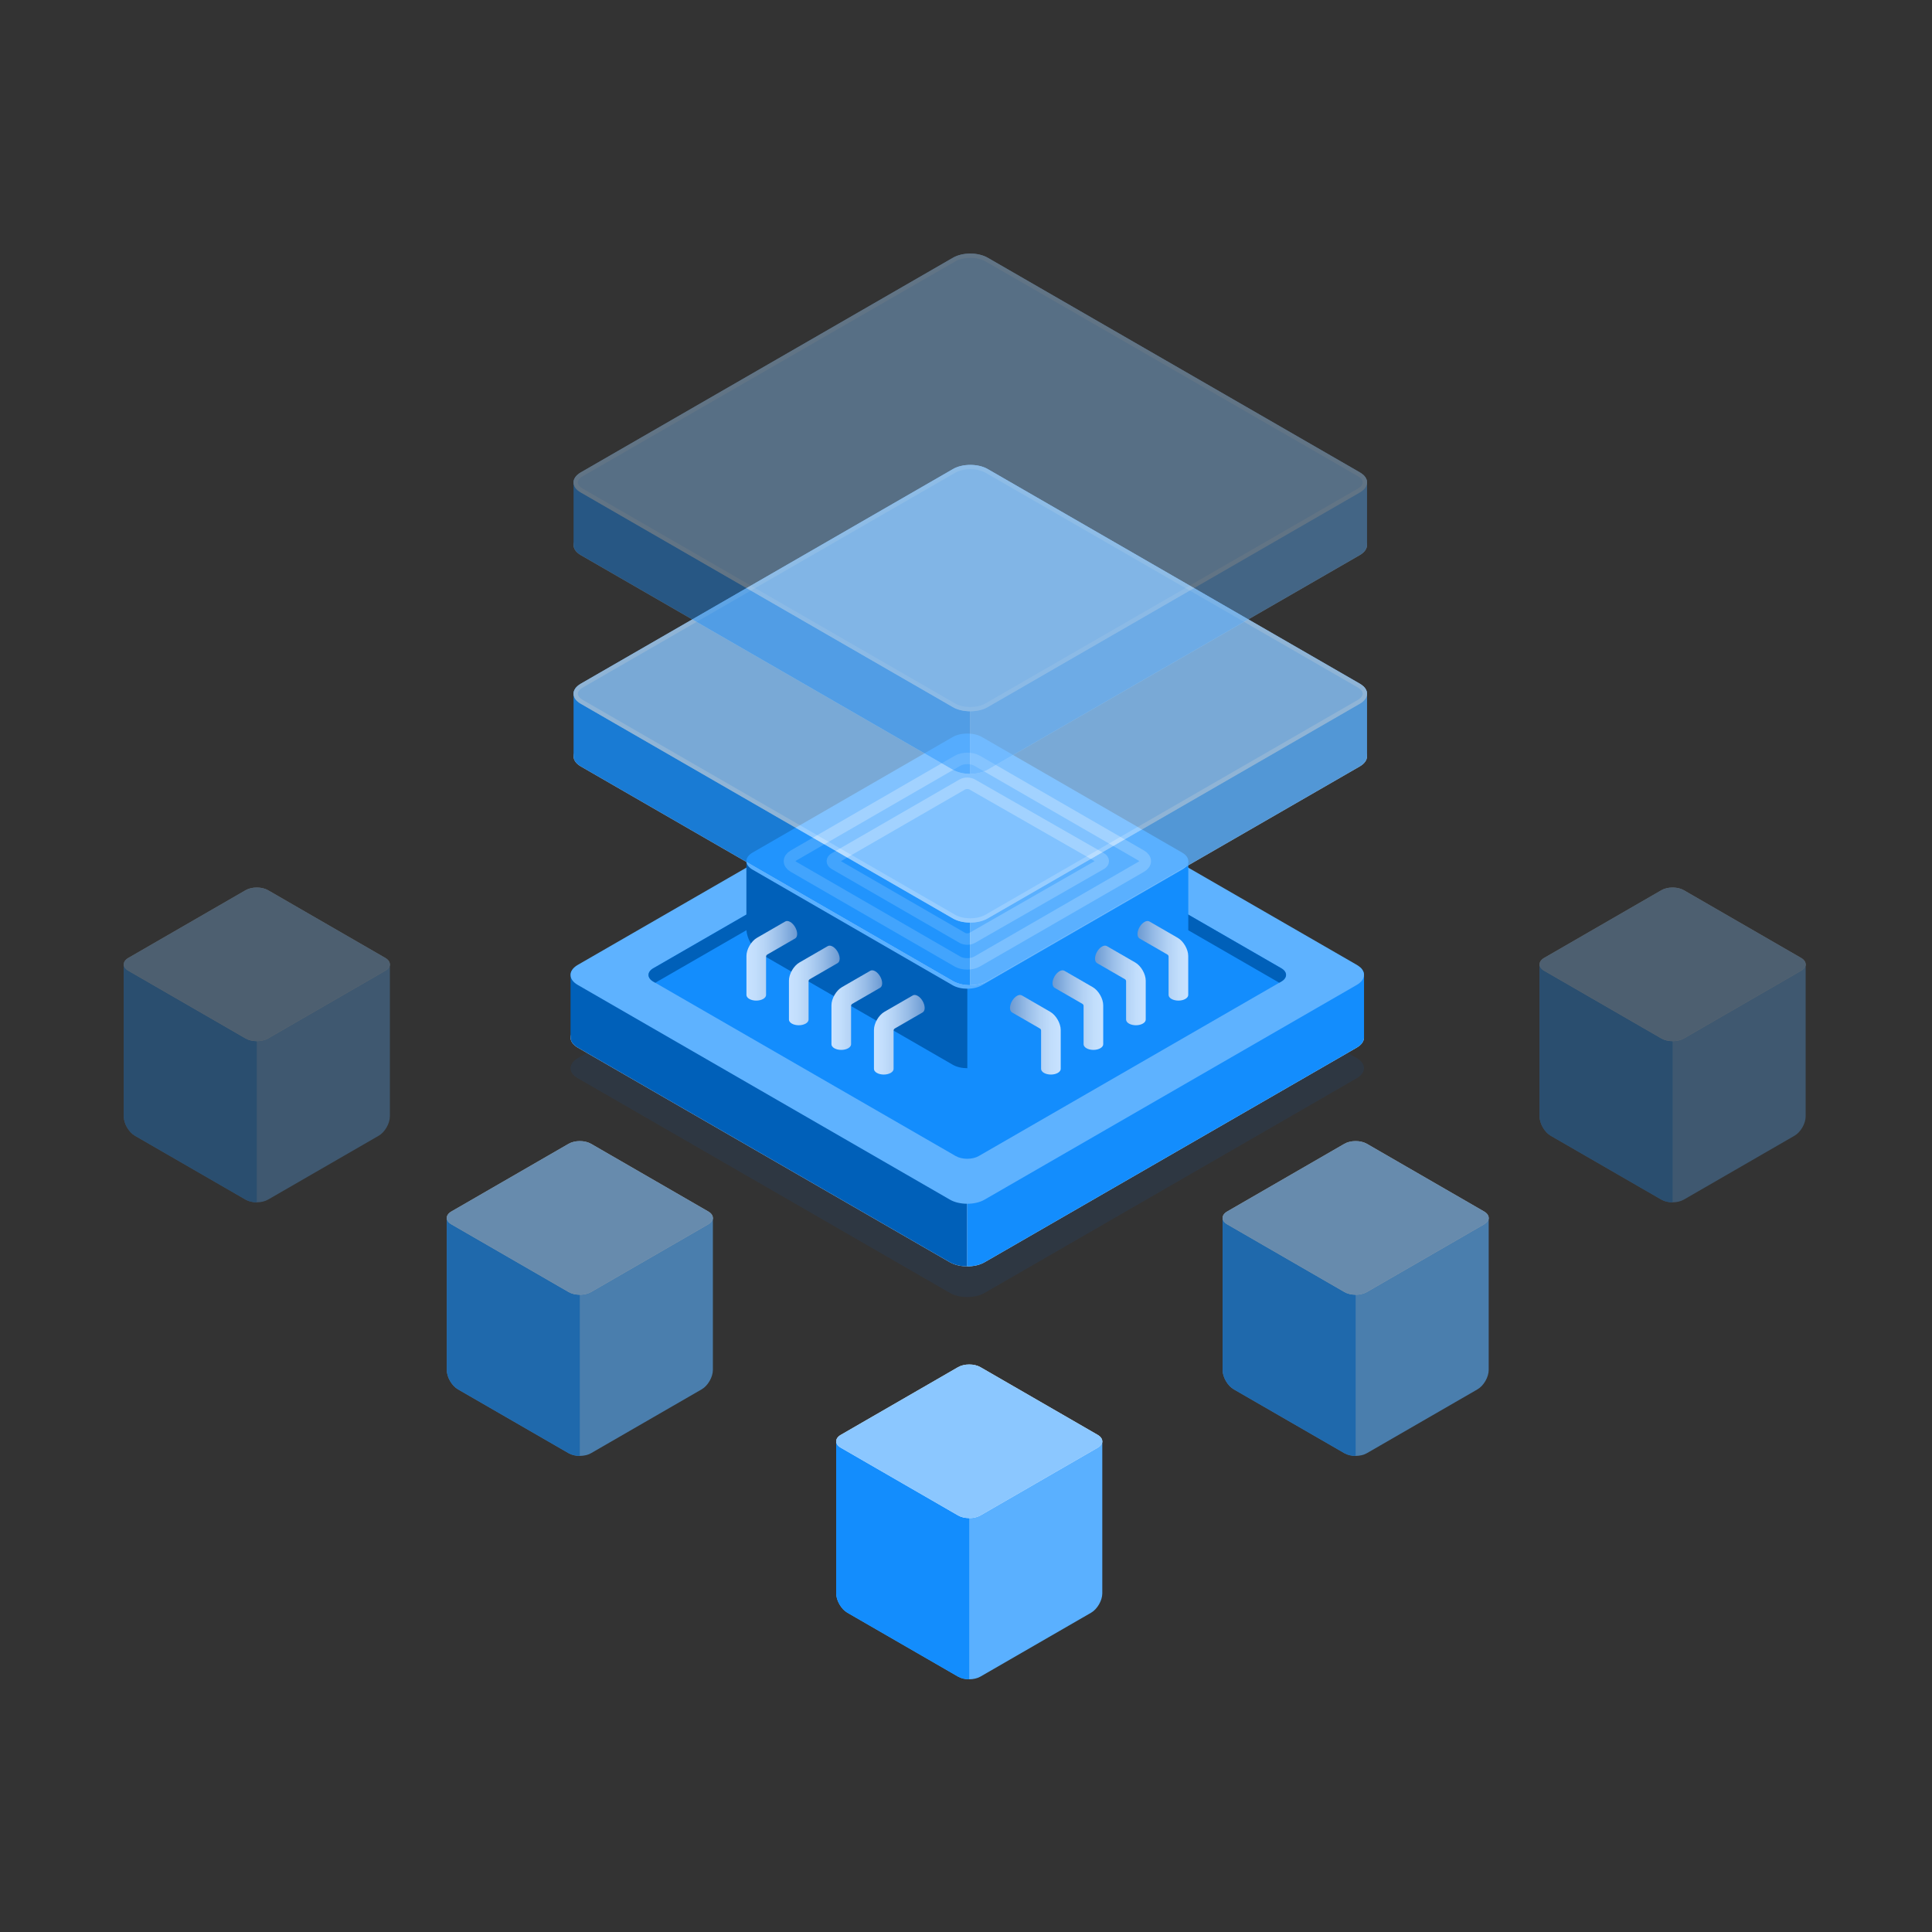 <svg width="240" height="240" viewBox="0 0 240 240" fill="none" xmlns="http://www.w3.org/2000/svg">
<rect x="0" y="0" width="240" height="240" fill="#333333" stroke="none"/>
<g clip-path="url(#clip0_64_45793)">
<path opacity="0.15" d="M168.549 133.935L122.31 160.61C121.713 160.958 120.934 161.124 120.155 161.124C119.376 161.124 118.596 160.958 117.999 160.61L71.77 133.938C71.173 133.599 70.875 133.15 70.875 132.695C70.875 132.372 71.032 132.04 71.347 131.758C71.464 131.65 71.604 131.543 71.77 131.451L118.009 104.784C119.195 104.096 121.126 104.096 122.32 104.784L168.549 131.448C169.735 132.135 169.735 133.255 168.549 133.935Z" fill="#15519B"/>
<path d="M168.549 130.131L122.31 156.798C121.713 157.147 120.934 157.313 120.155 157.313C119.376 157.313 118.605 157.147 118.008 156.807L71.77 130.135C71.173 129.787 70.875 129.339 70.875 128.892C70.875 128.436 71.173 127.988 71.77 127.648L78.038 124.034L118.01 100.973C119.195 100.285 121.127 100.285 122.321 100.973L168.549 127.644C169.735 128.324 169.735 129.443 168.549 130.131Z" fill="#DCEEFF"/>
<path d="M120.155 148.326V157.313C119.376 157.313 118.605 157.147 118.008 156.807L71.77 130.135C71.173 129.787 70.875 129.339 70.875 128.892V121.107C70.875 120.784 71.032 120.452 71.347 120.17L78.037 124.033L120.155 148.326Z" fill="#0060B9"/>
<path d="M120.155 148.326V157.313C120.934 157.313 121.705 157.147 122.301 156.807L168.549 130.132C169.146 129.784 169.445 129.336 169.445 128.888V121.103C169.445 120.78 169.287 120.449 168.973 120.167L162.282 124.03L120.155 148.326Z" fill="#138DFD"/>
<path d="M168.549 122.347L122.31 149.022C121.713 149.37 120.934 149.535 120.155 149.535C119.376 149.535 118.596 149.37 117.999 149.022L71.77 122.35C71.173 122.01 70.875 121.563 70.875 121.107C70.875 120.784 71.032 120.452 71.347 120.17C71.464 120.062 71.604 119.954 71.77 119.863L118.009 93.196C119.195 92.508 121.126 92.508 122.32 93.196L168.549 119.859C169.735 120.547 169.735 121.667 168.549 122.347Z" fill="#5EB2FF"/>
<path d="M118.727 98.612L81.154 120.281C80.361 120.739 80.361 121.482 81.154 121.939L118.717 143.605C119.51 144.063 120.796 144.063 121.589 143.605L159.161 121.936C159.954 121.478 159.954 120.736 159.161 120.278L121.599 98.612C120.806 98.154 119.521 98.154 118.727 98.612Z" fill="#138DFD"/>
<path d="M159.162 120.277L121.599 98.611C121.203 98.382 120.683 98.267 120.163 98.267V99.726L158.914 122.078L159.162 121.935C159.955 121.478 159.955 120.736 159.162 120.277Z" fill="#0060B9"/>
<path d="M120.164 98.269C119.644 98.268 119.124 98.383 118.727 98.612L81.154 120.281C80.361 120.739 80.361 121.482 81.154 121.939L81.402 122.082L120.164 99.727V98.269Z" fill="#0060B9"/>
<path d="M120.469 111.166L131.592 104.765C131.764 104.665 131.765 104.504 131.592 104.404L120.469 97.982C120.296 97.882 120.016 97.882 119.844 97.982L108.739 104.403C108.567 104.504 108.567 104.665 108.739 104.765L119.844 111.166C120.016 111.265 120.296 111.265 120.469 111.166Z" stroke="white" stroke-width="1.423" stroke-miterlimit="10" stroke-linecap="round"/>
<path d="M120.166 106.971V132.696C120.826 132.696 121.487 132.551 121.99 132.26L145.789 118.52C146.796 117.938 147.613 116.524 147.613 115.361V106.971H120.166Z" fill="#138DFD"/>
<path d="M92.719 106.971V115.361C92.719 116.524 93.535 117.938 94.543 118.52L118.342 132.26C118.846 132.551 119.506 132.696 120.165 132.696V106.971H92.719Z" fill="#0060B9"/>
<path d="M118.333 122.387L93.475 108.025C92.467 107.443 92.468 106.5 93.475 105.919L118.342 91.561C119.35 90.98 120.983 90.98 121.989 91.561L146.857 105.919C147.865 106.5 147.865 107.443 146.857 108.025L121.98 122.387C120.973 122.969 119.34 122.969 118.333 122.387Z" fill="#5AB0FF"/>
<path d="M98.574 106.272L118.95 94.504C119.621 94.115 120.71 94.115 121.381 94.504L141.766 106.273C142.438 106.661 142.438 107.289 141.766 107.676L121.372 119.446C120.701 119.834 119.612 119.834 118.94 119.446L98.573 107.677C97.902 107.288 97.903 106.66 98.574 106.272Z" stroke="white" stroke-width="1.423" stroke-miterlimit="10" stroke-linecap="round"/>
<path d="M120.765 97.446L136.801 106.62C137.136 106.814 137.136 107.128 136.801 107.323L120.765 116.508C120.429 116.702 119.884 116.702 119.549 116.508L103.649 107.326C103.313 107.132 103.313 106.817 103.649 106.624L119.549 97.446C119.884 97.252 120.428 97.252 120.765 97.446Z" stroke="white" stroke-width="1.423" stroke-miterlimit="10" stroke-linecap="round"/>
<path d="M99.028 116.021C99.028 115.471 98.641 114.802 98.165 114.526C97.922 114.386 97.704 114.376 97.548 114.471L97.547 114.47L94.027 116.504C93.312 116.917 92.726 117.931 92.726 118.757V123.594C92.726 123.774 92.845 123.954 93.083 124.092C93.56 124.367 94.332 124.367 94.808 124.092C95.046 123.954 95.165 123.774 95.165 123.594V118.837C95.165 118.73 95.222 118.631 95.315 118.577L98.771 116.582C98.773 116.58 98.775 116.579 98.777 116.577L98.786 116.572L98.786 116.571C98.935 116.478 99.028 116.289 99.028 116.021Z" fill="url(#paint0_linear_64_45793)"/>
<path d="M104.308 119.083C104.308 118.533 103.922 117.864 103.445 117.588C103.202 117.448 102.985 117.439 102.828 117.533L102.827 117.532L99.306 119.566C98.591 119.979 98.006 120.993 98.006 121.819V126.656C98.006 126.836 98.125 127.016 98.363 127.154C98.839 127.429 99.611 127.429 100.087 127.154C100.325 127.017 100.444 126.836 100.444 126.655V121.899C100.444 121.792 100.502 121.692 100.595 121.639L104.05 119.643C104.052 119.642 104.054 119.641 104.057 119.64L104.066 119.634L104.066 119.633C104.215 119.54 104.308 119.351 104.308 119.083Z" fill="url(#paint1_linear_64_45793)"/>
<path d="M109.587 122.145C109.587 121.595 109.201 120.926 108.725 120.65C108.482 120.51 108.265 120.501 108.108 120.596V120.595L104.586 122.628C103.871 123.041 103.286 124.055 103.286 124.881V129.718C103.286 129.898 103.405 130.078 103.643 130.216C104.12 130.491 104.892 130.491 105.368 130.216C105.606 130.078 105.725 129.898 105.725 129.718V124.961C105.725 124.854 105.782 124.755 105.875 124.701L109.331 122.706C109.333 122.704 109.335 122.703 109.337 122.702L109.346 122.697L109.346 122.695C109.495 122.602 109.587 122.413 109.587 122.145Z" fill="url(#paint2_linear_64_45793)"/>
<path d="M114.868 125.208C114.868 124.657 114.482 123.988 114.005 123.713C113.763 123.573 113.545 123.563 113.388 123.658L109.866 125.691C109.151 126.104 108.566 127.117 108.566 127.943V132.78C108.566 132.961 108.685 133.141 108.923 133.278C109.4 133.554 110.172 133.554 110.648 133.279C110.886 133.141 111.005 132.961 111.005 132.78V128.024C111.005 127.917 111.062 127.817 111.155 127.764L114.611 125.768C114.613 125.767 114.615 125.766 114.618 125.764L114.627 125.759L114.626 125.757C114.775 125.664 114.868 125.476 114.868 125.208Z" fill="url(#paint3_linear_64_45793)"/>
<path d="M141.304 116.021C141.304 115.471 141.691 114.802 142.167 114.526C142.409 114.386 142.627 114.376 142.784 114.471L142.785 114.47L146.306 116.504C147.021 116.917 147.606 117.931 147.606 118.757V123.594C147.606 123.774 147.487 123.954 147.249 124.092C146.772 124.367 146 124.367 145.524 124.092C145.286 123.954 145.167 123.774 145.167 123.594V118.837C145.167 118.73 145.11 118.631 145.017 118.577L141.561 116.582C141.558 116.58 141.556 116.579 141.554 116.577L141.545 116.572L141.546 116.571C141.397 116.478 141.304 116.289 141.304 116.021Z" fill="url(#paint4_linear_64_45793)"/>
<path d="M136.024 119.083C136.024 118.533 136.41 117.864 136.887 117.588C137.129 117.448 137.347 117.439 137.504 117.533L137.504 117.532L141.025 119.566C141.74 119.979 142.326 120.993 142.326 121.819V126.656C142.326 126.836 142.207 127.016 141.969 127.154C141.492 127.429 140.72 127.429 140.244 127.154C140.006 127.017 139.887 126.836 139.887 126.655V121.899C139.887 121.792 139.83 121.692 139.737 121.639L136.281 119.643C136.278 119.642 136.276 119.641 136.274 119.64L136.265 119.634L136.266 119.633C136.117 119.54 136.024 119.351 136.024 119.083Z" fill="url(#paint5_linear_64_45793)"/>
<path d="M130.744 122.145C130.744 121.595 131.13 120.926 131.607 120.65C131.849 120.51 132.067 120.501 132.224 120.596L132.224 120.595L135.745 122.628C136.46 123.041 137.045 124.055 137.045 124.881V129.718C137.045 129.898 136.926 130.078 136.688 130.216C136.212 130.491 135.44 130.491 134.964 130.216C134.726 130.078 134.606 129.898 134.607 129.718V124.961C134.607 124.854 134.55 124.755 134.457 124.701L131 122.706C130.998 122.704 130.996 122.703 130.994 122.702L130.985 122.697L130.985 122.695C130.837 122.602 130.744 122.413 130.744 122.145Z" fill="url(#paint6_linear_64_45793)"/>
<path d="M125.464 125.208C125.464 124.657 125.85 123.988 126.326 123.713C126.569 123.573 126.787 123.563 126.943 123.658L126.944 123.657L130.465 125.691C131.181 126.104 131.766 127.117 131.766 127.943V132.78C131.766 132.961 131.646 133.141 131.408 133.278C130.932 133.554 130.16 133.554 129.684 133.279C129.446 133.141 129.327 132.961 129.327 132.78V128.024C129.327 127.917 129.27 127.817 129.177 127.764L125.72 125.768C125.718 125.767 125.716 125.766 125.714 125.764L125.705 125.759L125.705 125.757C125.556 125.664 125.464 125.476 125.464 125.208Z" fill="url(#paint7_linear_64_45793)"/>
<g opacity="0.8">
<path d="M168.924 95.201L122.685 121.868C122.088 122.217 121.309 122.383 120.53 122.383C119.751 122.383 118.98 122.217 118.383 121.877L72.145 95.205C71.548 94.857 71.25 94.409 71.25 93.962C71.25 93.506 71.548 93.058 72.145 92.718L78.413 89.104L118.385 66.043C119.57 65.355 121.502 65.355 122.696 66.043L168.924 92.714C170.11 93.394 170.11 94.513 168.924 95.201Z" fill="#DCEEFF"/>
<path d="M120.53 113.396V122.383C119.751 122.383 118.98 122.217 118.383 121.877L72.145 95.205C71.548 94.857 71.25 94.409 71.25 93.962V86.177C71.25 85.854 71.407 85.522 71.722 85.24L78.412 89.103L120.53 113.396Z" fill="#138DFD"/>
<path d="M120.53 113.396V122.383C121.309 122.383 122.08 122.217 122.676 121.877L168.924 95.202C169.521 94.854 169.82 94.406 169.82 93.959V86.173C169.82 85.85 169.662 85.519 169.348 85.237L162.657 89.1L120.53 113.396Z" fill="#5AB0FF"/>
<path d="M168.924 87.417L122.685 114.092C122.088 114.44 121.309 114.606 120.53 114.606C119.751 114.606 118.971 114.44 118.374 114.092L72.145 87.42C71.548 87.081 71.25 86.633 71.25 86.177C71.25 85.854 71.407 85.522 71.722 85.24C71.839 85.132 71.979 85.025 72.145 84.933L118.384 58.266C119.57 57.578 121.501 57.578 122.695 58.266L168.924 84.93C170.11 85.617 170.11 86.737 168.924 87.417Z" fill="#8BC7FF"/>
<path d="M120.538 58.284C121.25 58.284 121.939 58.446 122.429 58.729L168.657 85.391C169.054 85.622 169.281 85.908 169.28 86.177C169.28 86.445 169.053 86.728 168.658 86.955L122.417 113.631C121.929 113.915 121.259 114.072 120.53 114.072C119.801 114.072 119.131 113.915 118.641 113.63L72.41 86.957C72.013 86.731 71.785 86.446 71.785 86.177C71.785 86 71.889 85.808 72.086 85.631C72.185 85.54 72.291 85.462 72.413 85.396L118.654 58.728C119.14 58.446 119.826 58.284 120.538 58.284ZM120.538 57.751C119.758 57.751 118.978 57.923 118.385 58.267L72.146 84.933C71.98 85.025 71.839 85.132 71.723 85.24C71.408 85.522 71.251 85.853 71.251 86.177C71.251 86.633 71.549 87.081 72.146 87.421L118.375 114.092C118.972 114.44 119.751 114.606 120.531 114.606C121.31 114.606 122.089 114.44 122.686 114.092L168.925 87.417C170.111 86.737 170.111 85.618 168.925 84.93L122.697 58.267C122.1 57.923 121.318 57.751 120.538 57.751Z" fill="#A6D4FF"/>
</g>
<g opacity="0.4">
<path d="M168.924 68.951L122.685 95.618C122.088 95.967 121.309 96.133 120.53 96.133C119.751 96.133 118.98 95.967 118.383 95.627L72.145 68.955C71.548 68.607 71.25 68.159 71.25 67.712C71.25 67.256 71.548 66.808 72.145 66.468L78.413 62.854L118.385 39.793C119.57 39.105 121.502 39.105 122.696 39.793L168.924 66.464C170.11 67.144 170.11 68.263 168.924 68.951Z" fill="#DCEEFF"/>
<path d="M120.53 87.146V96.133C119.751 96.133 118.98 95.967 118.383 95.627L72.145 68.955C71.548 68.607 71.25 68.159 71.25 67.712V59.927C71.25 59.604 71.407 59.272 71.722 58.99L78.412 62.853L120.53 87.146Z" fill="#138DFD"/>
<path d="M120.53 87.146V96.133C121.309 96.133 122.08 95.967 122.676 95.627L168.924 68.952C169.521 68.604 169.82 68.156 169.82 67.709V59.923C169.82 59.6 169.662 59.269 169.348 58.987L162.657 62.85L120.53 87.146Z" fill="#5AB0FF"/>
<path d="M168.924 61.167L122.685 87.842C122.088 88.19 121.309 88.356 120.53 88.356C119.751 88.356 118.971 88.19 118.374 87.842L72.145 61.17C71.548 60.831 71.25 60.383 71.25 59.927C71.25 59.604 71.407 59.272 71.722 58.99C71.839 58.882 71.979 58.775 72.145 58.683L118.384 32.016C119.57 31.328 121.501 31.328 122.695 32.016L168.924 58.68C170.11 59.367 170.11 60.487 168.924 61.167Z" fill="#8BC7FF"/>
<path d="M120.538 32.034C121.25 32.034 121.939 32.196 122.429 32.479L168.657 59.141C169.054 59.372 169.281 59.658 169.28 59.927C169.28 60.195 169.053 60.478 168.658 60.705L122.417 87.381C121.929 87.665 121.259 87.822 120.53 87.822C119.801 87.822 119.131 87.665 118.641 87.38L72.41 60.707C72.013 60.481 71.785 60.196 71.785 59.927C71.785 59.75 71.889 59.558 72.086 59.381C72.185 59.29 72.291 59.212 72.413 59.146L118.654 32.478C119.14 32.196 119.826 32.034 120.538 32.034ZM120.538 31.5C119.758 31.5 118.978 31.673 118.385 32.017L72.146 58.684C71.98 58.775 71.839 58.883 71.723 58.99C71.408 59.272 71.251 59.603 71.251 59.927C71.251 60.383 71.549 60.831 72.146 61.171L118.375 87.842C118.972 88.19 119.751 88.356 120.531 88.356C121.31 88.356 122.089 88.19 122.686 87.842L168.925 61.167C170.111 60.487 170.111 59.368 168.925 58.68L122.697 32.017C122.1 31.673 121.318 31.5 120.538 31.5Z" fill="#A6D4FF"/>
</g>
<g opacity="0.3">
<path d="M48.431 119.79V138.685C48.431 139.565 47.812 140.643 47.044 141.086L33.288 149.026C32.904 149.245 32.402 149.357 31.901 149.357C31.399 149.357 30.898 149.245 30.519 149.026L16.762 141.086C15.994 140.643 15.375 139.565 15.375 138.685V119.79H48.431Z" fill="#5AB0FF"/>
<path d="M31.901 119.79V149.357C31.399 149.357 30.898 149.245 30.519 149.026L16.762 141.086C15.994 140.643 15.375 139.565 15.375 138.685V119.79H31.901Z" fill="#138DFD"/>
<path d="M30.517 110.581L15.949 118.992C15.184 119.434 15.184 120.15 15.949 120.593L30.517 129.003C31.282 129.445 32.523 129.445 33.289 129.003L47.856 120.593C48.622 120.15 48.622 119.434 47.856 118.992L33.289 110.581C32.523 110.14 31.282 110.14 30.517 110.581Z" fill="#DCEEFF"/>
<path d="M30.517 110.581L15.949 118.992C15.184 119.434 15.184 120.15 15.949 120.593L30.517 129.003C31.282 129.445 32.523 129.445 33.289 129.003L47.856 120.593C48.622 120.15 48.622 119.434 47.856 118.992L33.289 110.581C32.523 110.14 31.282 110.14 30.517 110.581Z" fill="#8BC7FF"/>
</g>
<g opacity="0.6">
<path d="M88.556 151.29V170.185C88.556 171.065 87.938 172.143 87.169 172.586L73.413 180.526C73.029 180.745 72.527 180.857 72.026 180.857C71.524 180.857 71.022 180.745 70.644 180.526L56.888 172.586C56.119 172.143 55.5 171.065 55.5 170.185V151.29H88.556Z" fill="#5AB0FF"/>
<path d="M72.026 151.29V180.857C71.524 180.857 71.022 180.745 70.644 180.526L56.888 172.586C56.119 172.143 55.5 171.065 55.5 170.185V151.29H72.026Z" fill="#138DFD"/>
<path d="M70.641 142.081L56.074 150.492C55.309 150.934 55.309 151.65 56.074 152.093L70.641 160.503C71.407 160.945 72.648 160.945 73.414 160.503L87.981 152.093C88.747 151.65 88.747 150.934 87.981 150.492L73.414 142.081C72.648 141.64 71.407 141.64 70.641 142.081Z" fill="#DCEEFF"/>
<path d="M70.641 142.081L56.074 150.492C55.309 150.934 55.309 151.65 56.074 152.093L70.641 160.503C71.407 160.945 72.648 160.945 73.414 160.503L87.981 152.093C88.747 151.65 88.747 150.934 87.981 150.492L73.414 142.081C72.648 141.64 71.407 141.64 70.641 142.081Z" fill="#8BC7FF"/>
</g>
<path d="M136.931 179.04V197.935C136.931 198.815 136.312 199.893 135.544 200.336L121.788 208.276C121.404 208.495 120.902 208.607 120.401 208.607C119.899 208.607 119.397 208.495 119.019 208.276L105.262 200.336C104.494 199.893 103.875 198.815 103.875 197.935V179.04H136.931Z" fill="#5AB0FF"/>
<path d="M120.401 179.04V208.607C119.899 208.607 119.397 208.495 119.019 208.276L105.262 200.336C104.494 199.893 103.875 198.815 103.875 197.935V179.04H120.401Z" fill="#138DFD"/>
<path d="M119.016 169.831L104.449 178.242C103.684 178.684 103.684 179.4 104.449 179.843L119.016 188.253C119.782 188.695 121.023 188.695 121.789 188.253L136.356 179.843C137.122 179.4 137.122 178.684 136.356 178.242L121.789 169.831C121.023 169.39 119.782 169.39 119.016 169.831Z" fill="#DCEEFF"/>
<path d="M119.016 169.831L104.449 178.242C103.684 178.684 103.684 179.4 104.449 179.843L119.016 188.253C119.782 188.695 121.023 188.695 121.789 188.253L136.356 179.843C137.122 179.4 137.122 178.684 136.356 178.242L121.789 169.831C121.023 169.39 119.782 169.39 119.016 169.831Z" fill="#8BC7FF"/>
<g opacity="0.6">
<path d="M184.931 151.29V170.185C184.931 171.065 184.312 172.143 183.544 172.586L169.788 180.526C169.404 180.745 168.902 180.857 168.401 180.857C167.899 180.857 167.397 180.745 167.019 180.526L153.262 172.586C152.494 172.143 151.875 171.065 151.875 170.185V151.29H184.931Z" fill="#5AB0FF"/>
<path d="M168.401 151.29V180.857C167.899 180.857 167.397 180.745 167.019 180.526L153.262 172.586C152.494 172.143 151.875 171.065 151.875 170.185V151.29H168.401Z" fill="#138DFD"/>
<path d="M167.016 142.081L152.449 150.492C151.684 150.934 151.684 151.65 152.449 152.093L167.016 160.503C167.782 160.945 169.023 160.945 169.789 160.503L184.356 152.093C185.122 151.65 185.122 150.934 184.356 150.492L169.789 142.081C169.023 141.64 167.782 141.64 167.016 142.081Z" fill="#DCEEFF"/>
<path d="M167.016 142.081L152.449 150.492C151.684 150.934 151.684 151.65 152.449 152.093L167.016 160.503C167.782 160.945 169.023 160.945 169.789 160.503L184.356 152.093C185.122 151.65 185.122 150.934 184.356 150.492L169.789 142.081C169.023 141.64 167.782 141.64 167.016 142.081Z" fill="#8BC7FF"/>
</g>
<g opacity="0.3">
<path d="M224.306 119.79V138.685C224.306 139.565 223.687 140.643 222.919 141.086L209.163 149.026C208.779 149.245 208.277 149.357 207.776 149.357C207.274 149.357 206.772 149.245 206.394 149.026L192.637 141.086C191.869 140.643 191.25 139.565 191.25 138.685V119.79H224.306Z" fill="#5AB0FF"/>
<path d="M207.776 119.79V149.357C207.274 149.357 206.772 149.245 206.394 149.026L192.637 141.086C191.869 140.643 191.25 139.565 191.25 138.685V119.79H207.776Z" fill="#138DFD"/>
<path d="M206.391 110.581L191.824 118.992C191.059 119.434 191.059 120.15 191.824 120.593L206.391 129.003C207.157 129.445 208.398 129.445 209.164 129.003L223.731 120.593C224.497 120.15 224.497 119.434 223.731 118.992L209.164 110.581C208.398 110.14 207.157 110.14 206.391 110.581Z" fill="#DCEEFF"/>
<path d="M206.391 110.581L191.824 118.992C191.059 119.434 191.059 120.15 191.824 120.593L206.391 129.003C207.157 129.445 208.398 129.445 209.164 129.003L223.731 120.593C224.497 120.15 224.497 119.434 223.731 118.992L209.164 110.581C208.398 110.14 207.157 110.14 206.391 110.581Z" fill="#8BC7FF"/>
</g>
</g>
<defs>
<linearGradient id="paint0_linear_64_45793" x1="92.726" y1="119.353" x2="99.028" y2="119.353" gradientUnits="userSpaceOnUse">
<stop stop-color="#C8E2FF"/>
<stop offset="0.178" stop-color="#C2DEFC"/>
<stop offset="0.41" stop-color="#B2D1F4"/>
<stop offset="0.671" stop-color="#97BCE7"/>
<stop offset="0.952" stop-color="#729FD5"/>
<stop offset="1" stop-color="#6B99D1"/>
</linearGradient>
<linearGradient id="paint1_linear_64_45793" x1="98.006" y1="122.416" x2="104.308" y2="122.416" gradientUnits="userSpaceOnUse">
<stop stop-color="#C8E2FF"/>
<stop offset="0.178" stop-color="#C2DEFC"/>
<stop offset="0.41" stop-color="#B2D1F4"/>
<stop offset="0.671" stop-color="#97BCE7"/>
<stop offset="0.952" stop-color="#729FD5"/>
<stop offset="1" stop-color="#6B99D1"/>
</linearGradient>
<linearGradient id="paint2_linear_64_45793" x1="103.286" y1="125.478" x2="109.588" y2="125.478" gradientUnits="userSpaceOnUse">
<stop stop-color="#C8E2FF"/>
<stop offset="0.178" stop-color="#C2DEFC"/>
<stop offset="0.41" stop-color="#B2D1F4"/>
<stop offset="0.671" stop-color="#97BCE7"/>
<stop offset="0.952" stop-color="#729FD5"/>
<stop offset="1" stop-color="#6B99D1"/>
</linearGradient>
<linearGradient id="paint3_linear_64_45793" x1="108.566" y1="128.54" x2="114.868" y2="128.54" gradientUnits="userSpaceOnUse">
<stop stop-color="#C8E2FF"/>
<stop offset="0.178" stop-color="#C2DEFC"/>
<stop offset="0.41" stop-color="#B2D1F4"/>
<stop offset="0.671" stop-color="#97BCE7"/>
<stop offset="0.952" stop-color="#729FD5"/>
<stop offset="1" stop-color="#6B99D1"/>
</linearGradient>
<linearGradient id="paint4_linear_64_45793" x1="147.606" y1="119.353" x2="141.304" y2="119.353" gradientUnits="userSpaceOnUse">
<stop stop-color="#C8E2FF"/>
<stop offset="0.178" stop-color="#C2DEFC"/>
<stop offset="0.41" stop-color="#B2D1F4"/>
<stop offset="0.671" stop-color="#97BCE7"/>
<stop offset="0.952" stop-color="#729FD5"/>
<stop offset="1" stop-color="#6B99D1"/>
</linearGradient>
<linearGradient id="paint5_linear_64_45793" x1="142.326" y1="122.416" x2="136.024" y2="122.416" gradientUnits="userSpaceOnUse">
<stop stop-color="#C8E2FF"/>
<stop offset="0.178" stop-color="#C2DEFC"/>
<stop offset="0.41" stop-color="#B2D1F4"/>
<stop offset="0.671" stop-color="#97BCE7"/>
<stop offset="0.952" stop-color="#729FD5"/>
<stop offset="1" stop-color="#6B99D1"/>
</linearGradient>
<linearGradient id="paint6_linear_64_45793" x1="137.046" y1="125.478" x2="130.744" y2="125.478" gradientUnits="userSpaceOnUse">
<stop stop-color="#C8E2FF"/>
<stop offset="0.178" stop-color="#C2DEFC"/>
<stop offset="0.41" stop-color="#B2D1F4"/>
<stop offset="0.671" stop-color="#97BCE7"/>
<stop offset="0.952" stop-color="#729FD5"/>
<stop offset="1" stop-color="#6B99D1"/>
</linearGradient>
<linearGradient id="paint7_linear_64_45793" x1="131.766" y1="128.54" x2="125.464" y2="128.54" gradientUnits="userSpaceOnUse">
<stop stop-color="#C8E2FF"/>
<stop offset="0.178" stop-color="#C2DEFC"/>
<stop offset="0.41" stop-color="#B2D1F4"/>
<stop offset="0.671" stop-color="#97BCE7"/>
<stop offset="0.952" stop-color="#729FD5"/>
<stop offset="1" stop-color="#6B99D1"/>
</linearGradient>
<clipPath id="clip0_64_45793">
<rect width="240" height="240" fill="white"/>
</clipPath>
</defs>
</svg>
